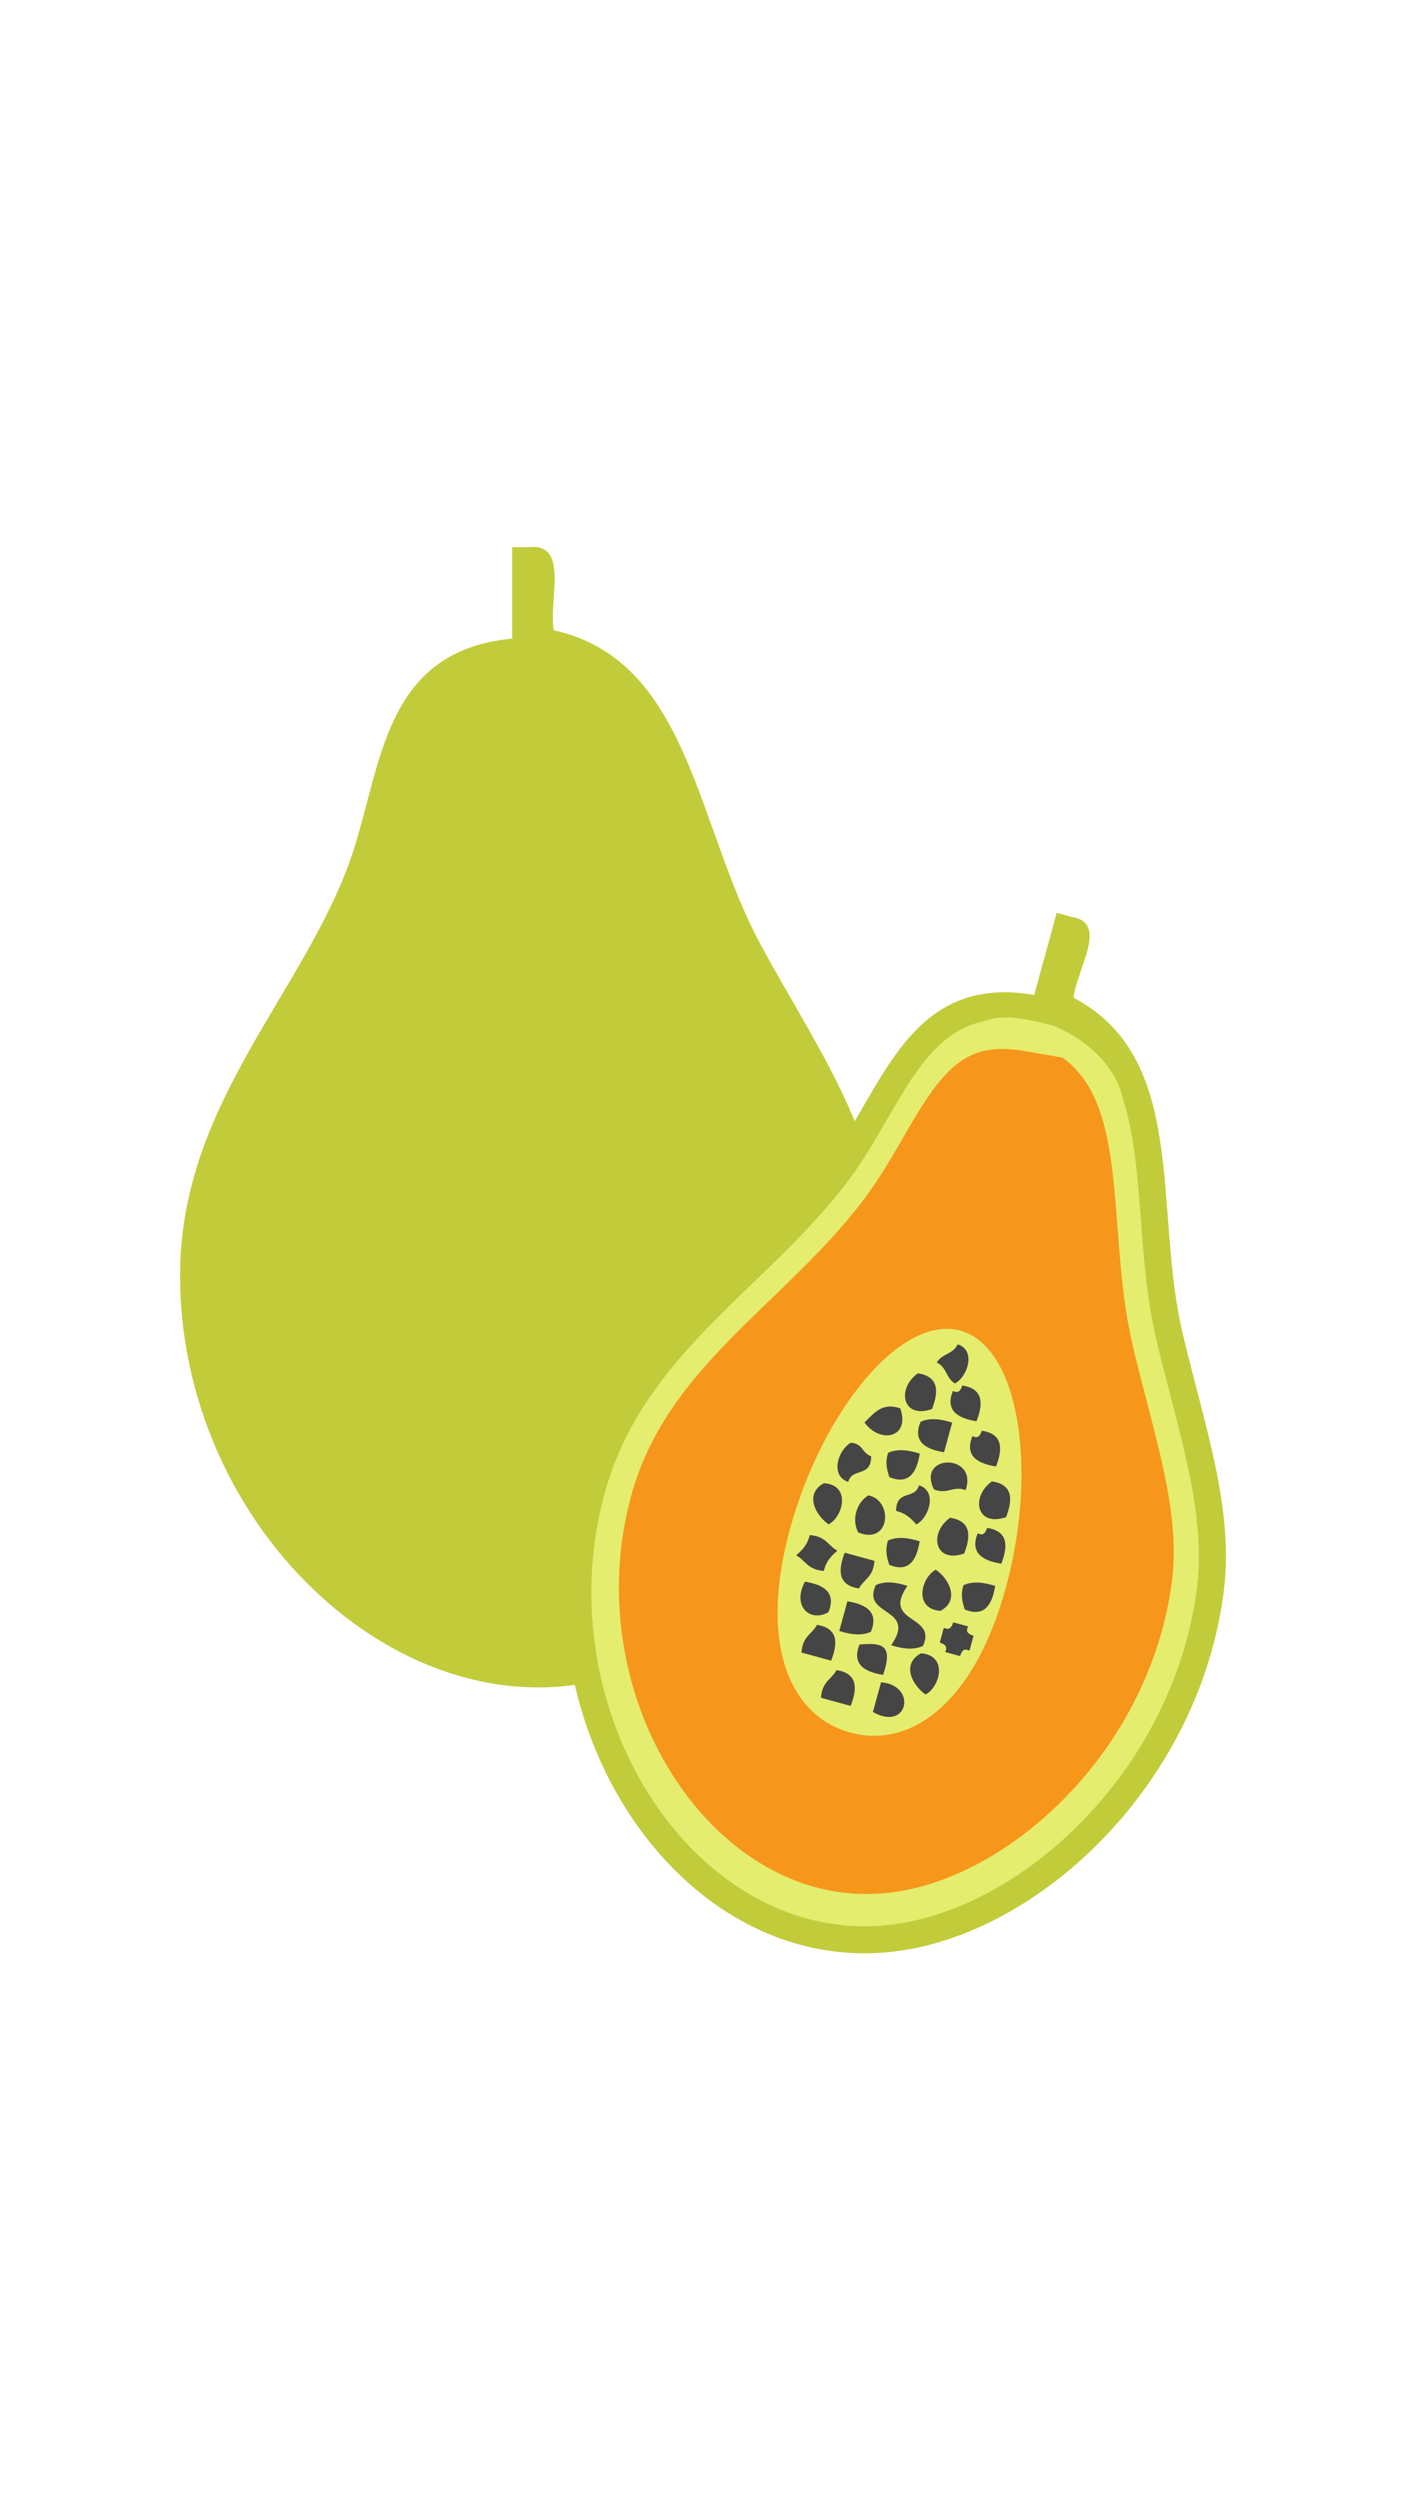 <?xml version="1.0" encoding="utf-8"?>
<!-- Generator: Adobe Illustrator 15.0.0, SVG Export Plug-In . SVG Version: 6.00 Build 0)  -->
<!DOCTYPE svg PUBLIC "-//W3C//DTD SVG 1.1//EN" "http://www.w3.org/Graphics/SVG/1.1/DTD/svg11.dtd">
<svg version="1.1" id="Layer_1" xmlns="http://www.w3.org/2000/svg" xmlns:xlink="http://www.w3.org/1999/xlink" x="0px" y="0px"
	 width="1242px" height="2208px" viewBox="0 0 1242 2208" enable-background="new 0 0 1242 2208" xml:space="preserve">
<g>
	<path fill-rule="evenodd" clip-rule="evenodd" fill="#C2CC3A" d="M452.447,483.235c4.888,0,9.781,0,14.669,0
		c35.872-4.085,17.517,46.05,22.003,73.348c120.216,26.696,125.532,172.376,183.368,278.718
		c43.015,79.086,91.734,147.798,102.687,227.376c25.115,182.484-83.58,359.251-212.708,410.744
		c-187.781,74.883-401.897-111.967-403.409-344.73c-0.96-147.971,100.966-242.637,146.694-359.4
		c32.219-82.271,26.34-193.736,146.694-205.374C452.447,537.024,452.447,510.129,452.447,483.235z"/>
	<g>
		<g>
			<path fill-rule="evenodd" clip-rule="evenodd" fill="#F6961B" d="M714.725,1684.889
				c-62.705-17.181-118.334-66.489-152.622-135.284c-17.212-34.533-28.135-71.806-32.461-110.781
				c-4.55-40.979-1.513-81.773,9.028-121.246c21.401-80.142,73.661-130.586,128.988-183.993
				c28.324-27.342,57.613-55.614,81.581-87.758c11.685-15.671,21.744-33.048,31.47-49.852c15.583-26.917,30.3-52.342,50.08-69.069
				c20.706-17.515,45.108-23.124,76.79-17.651l17.107,2.954l1.988-7.25l8.947,4.729c59.833,31.604,64.834,97.193,70.628,173.14
				c2.55,33.421,5.185,67.978,12.958,101.075c3.95,16.821,8.242,33.334,12.392,49.301c15.149,58.297,29.459,113.361,22.467,166.564
				c-9.626,73.246-44.382,144.083-97.868,199.461c-49.771,51.529-111.307,84.797-168.831,91.266
				C762.816,1693.256,738.375,1691.37,714.725,1684.889z"/>
			<path fill="#E4ED6E" d="M938.554,933.956c15.783,11.507,26.428,27.272,33.761,49.57c9.353,28.44,12.031,63.566,14.87,100.754
				c2.603,34.146,5.296,69.455,13.408,103.994c4.002,17.04,8.322,33.662,12.497,49.738c15.306,58.893,28.523,109.753,22.018,159.262
				c-9.095,69.214-42.005,136.218-92.664,188.669c-46.732,48.386-104.035,79.567-157.214,85.55
				c-22.13,2.489-44.15,0.792-65.452-5.045c-57.465-15.745-108.697-61.442-140.562-125.373
				c-16.207-32.516-26.492-67.627-30.57-104.361c-4.287-38.61-1.428-77.034,8.497-114.204
				c20.03-75.006,70.433-123.66,123.793-175.168c28.876-27.874,58.733-56.695,83.632-90.086
				c12.347-16.562,22.688-34.426,32.69-51.702c14.725-25.438,28.635-49.466,45.878-64.05c7.581-6.414,15.476-10.646,24.132-12.938
				c10.564-2.798,22.685-2.952,37.057-0.47l34.216,5.91L938.554,933.956 M946.372,824.321c-1.072-0.294-2.235-0.54-3.482-0.734
				c-4.261-1.168-8.524-2.335-12.786-3.504c-6.423,23.442-12.846,46.887-19.27,70.329
				c-107.691-18.603-129.189,79.965-176.925,143.983c-67.749,90.861-179.209,149.036-213.714,278.248
				c-45.992,172.233,48.95,352.183,189.476,390.688c25.314,6.938,52.116,9.282,79.833,6.164
				c124.858-14.045,261.826-142.168,283.52-307.237c9.459-71.983-16.597-143.516-35.203-222.727
				c-25.016-106.512,5.146-234.77-93.268-286.753C947.06,868.873,973.013,831.615,946.372,824.321L946.372,824.321z"/>
		</g>
		<path fill-rule="evenodd" clip-rule="evenodd" fill="#E4ED6E" d="M888.519,1402.144
			c-28.255,103.116-84.865,142.313-137.497,127.891c-52.634-14.421-81.356-76.997-53.103-180.114
			c28.255-103.116,97.733-189.279,150.365-174.858C900.918,1189.483,916.773,1299.029,888.519,1402.144z"/>
		<path fill="#C2CC3A" d="M991.761,969.852c10.237,31.132,13.071,68.28,16.07,107.611c2.643,34.633,5.373,70.446,13.465,104.905
			c4.088,17.397,8.521,34.455,12.809,50.952c15.522,59.731,30.184,116.151,23.078,170.229
			c-9.814,74.678-45.265,146.915-99.822,203.402c-50.679,52.472-113.233,86.333-171.625,92.9
			c-24.798,2.789-49.48,0.884-73.367-5.661c-63.539-17.41-119.966-67.485-154.807-137.39
			c-17.537-35.184-28.664-73.161-33.074-112.877c-4.636-41.758-1.542-83.322,9.198-123.538
			c9.831-36.816,26.524-69.684,52.535-103.436c23.49-30.479,51.909-57.911,79.391-84.441c29.34-28.32,59.678-57.605,84.605-91.038
			c12.198-16.359,22.637-34.391,32.731-51.827c15.888-27.445,30.894-53.368,50.743-70.156c9.621-8.138,19.745-13.536,30.953-16.505
			c13.106-3.473,21.614-9.235,66.24,2.918C985.829,929.448,991.761,969.852,991.761,969.852z M950.229,810.475
			c-1.106-0.302-2.304-0.557-3.591-0.757c-4.396-1.205-8.796-2.409-13.191-3.614c-6.625,24.183-13.252,48.367-19.879,72.55
			c-111.091-19.188-133.268,82.489-182.511,148.53c-69.889,93.73-184.869,153.742-220.463,287.036
			c-47.444,177.672,50.495,363.301,195.459,403.022c26.114,7.155,53.762,9.576,82.354,6.36
			c128.802-14.487,270.096-146.659,292.473-316.939c9.759-74.256-17.121-148.048-36.313-229.762
			c-25.806-109.873,5.307-242.182-96.214-295.807C950.938,856.435,977.71,818.001,950.229,810.475L950.229,810.475z"/>
		<path fill-rule="evenodd" clip-rule="evenodd" fill="#454545" d="M827.482,1203.254c8.924,4.13,8.096,13.817,16.068,18.494
			c11.217-5.9,18.916-29.329,2.426-34.563C841.846,1196.108,832.153,1195.279,827.482,1203.254z M823.262,1244.367
			c6.544-16.63,5.33-28.842-12.479-31.6C791.773,1226.433,797.075,1253.471,823.262,1244.367z M841.756,1228.299
			c-6.706,16.726,3.182,23.994,20.826,26.843c6.542-16.631,5.329-28.843-12.479-31.6
			C848.64,1227.437,846.999,1231.03,841.756,1228.299z M763.652,1256.218c13.664,19.009,40.704,13.707,31.601-12.479
			C779.154,1238.135,771.98,1248.185,763.652,1256.218z M813.117,1255.679c-6.705,16.725,3.182,23.992,20.825,26.841
			c2.394-8.737,4.788-17.472,7.183-26.211C829.847,1252.688,820.342,1252.186,813.117,1255.679z M858.99,1268.249
			c-6.706,16.725,3.182,23.993,20.827,26.841c6.541-16.632,5.328-28.842-12.478-31.599
			C865.872,1267.386,864.234,1270.979,858.99,1268.249z M784.479,1283.061c-2.754,8.94-0.858,15.232,1.166,21.454
			c16.726,6.704,23.994-3.182,26.842-20.826C801.209,1280.067,791.704,1279.565,784.479,1283.061z M824.965,1315.288
			c11.987,4.863,16.479-3.426,28.01,0.629C864.365,1283.365,809.46,1283.732,824.965,1315.288z M749.287,1308.643
			c3.652-13.001,20.164-3.435,20.289-22.622c-8.276-2.655-6.772-10.888-17.863-11.938
			C740.496,1279.979,732.795,1303.407,749.287,1308.643z M888.703,1339.798c6.54-16.633,5.329-28.845-12.478-31.6
			C857.214,1321.86,862.516,1348.9,888.703,1339.798z M791.57,1334.317c9.097,2.189,13.544,7.027,17.864,11.94
			c11.216-5.897,18.915-29.325,2.425-34.561C808.206,1324.698,791.693,1315.13,791.57,1334.317z M731.961,1346.166
			c13.08-6.941,19.82-34.735-4.129-36.356C710.604,1319.115,719.952,1337.744,731.961,1346.166z M758.174,1353.348
			c28.546,11.402,30.957-28.418,8.979-32.765C756.383,1326.888,752.123,1342.435,758.174,1353.348z M851.717,1371.935
			c6.54-16.633,5.33-28.844-12.479-31.6C820.227,1353.997,825.529,1381.037,851.717,1371.935z M863.656,1354.069
			c-6.706,16.727,3.182,23.992,20.825,26.842c6.542-16.631,5.331-28.844-12.478-31.597
			C870.539,1353.207,868.9,1356.802,863.656,1354.069z M784.387,1360.532c-2.754,8.942-0.856,15.232,1.167,21.453
			c16.726,6.707,23.992-3.181,26.841-20.825C801.117,1357.542,791.61,1357.036,784.387,1360.532z M703.323,1373.546
			c8.297,4.488,9.958,12.758,24.416,13.736c2.192-9.098,7.028-13.545,11.941-17.865c-8.294-4.488-9.961-12.757-24.417-13.736
			C713.074,1364.778,708.235,1369.226,703.323,1373.546z M830.798,1422.564c17.228-9.307,7.881-27.934-4.129-36.357
			C813.589,1393.149,806.849,1420.943,830.798,1422.564z M851.086,1399.943c-2.754,8.943-0.857,15.235,1.166,21.457
			c16.727,6.703,23.993-3.185,26.843-20.831C867.814,1396.952,858.312,1396.448,851.086,1399.943z M758.711,1402.813
			c4.488-8.294,12.758-9.961,13.737-24.416c-8.74-2.396-17.474-4.788-26.216-7.185
			C739.691,1387.846,740.904,1400.056,758.711,1402.813z M787.255,1452.905c11.28,3.619,20.782,4.122,28.013,0.632
			c13.093-27.74-37.025-19.454-13.646-53.058c-11.277-3.619-20.783-4.123-28.009-0.627
			C760.521,1427.59,810.637,1419.305,787.255,1452.905z M731.867,1423.638c6.709-16.724-3.182-23.992-20.824-26.841
			C699.261,1418.78,716.078,1433.149,731.867,1423.638z M833.761,1437.468c-1.198,4.367-2.396,8.737-3.592,13.105
			c3.894,1.467,7.491,3.106,4.757,8.35c4.367,1.197,8.738,2.395,13.106,3.592c1.467-3.896,3.104-7.487,8.351-4.76
			c1.195-4.367,2.394-8.738,3.591-13.105c-3.896-1.468-7.493-3.105-4.759-8.349c-4.368-1.196-8.739-2.394-13.106-3.592
			C840.642,1436.604,839.005,1440.196,833.761,1437.468z M741.385,1440.337c11.28,3.62,20.78,4.121,28.008,0.63
			c6.707-16.728-3.181-23.994-20.825-26.842C746.173,1422.862,743.78,1431.597,741.385,1440.337z M707.989,1459.367
			c8.738,2.395,17.475,4.789,26.214,7.183c6.541-16.633,5.328-28.844-12.478-31.6
			C717.237,1443.245,708.968,1444.909,707.989,1459.367z M759.249,1452.276c-6.706,16.727,3.181,23.994,20.824,26.843
			C789.207,1452.485,779.519,1450.627,759.249,1452.276z M817.6,1496.447c13.078-6.944,19.82-34.737-4.128-36.358
			C796.242,1469.396,805.59,1488.022,817.6,1496.447z M725.226,1499.315c8.739,2.396,17.474,4.788,26.211,7.184
			c6.544-16.631,5.33-28.844-12.478-31.6C734.472,1483.194,726.202,1484.858,725.226,1499.315z M771.096,1511.884
			c31.265,17.726,39.287-23.721,7.183-26.212C775.884,1494.41,773.489,1503.147,771.096,1511.884z"/>
	</g>
</g>
</svg>
